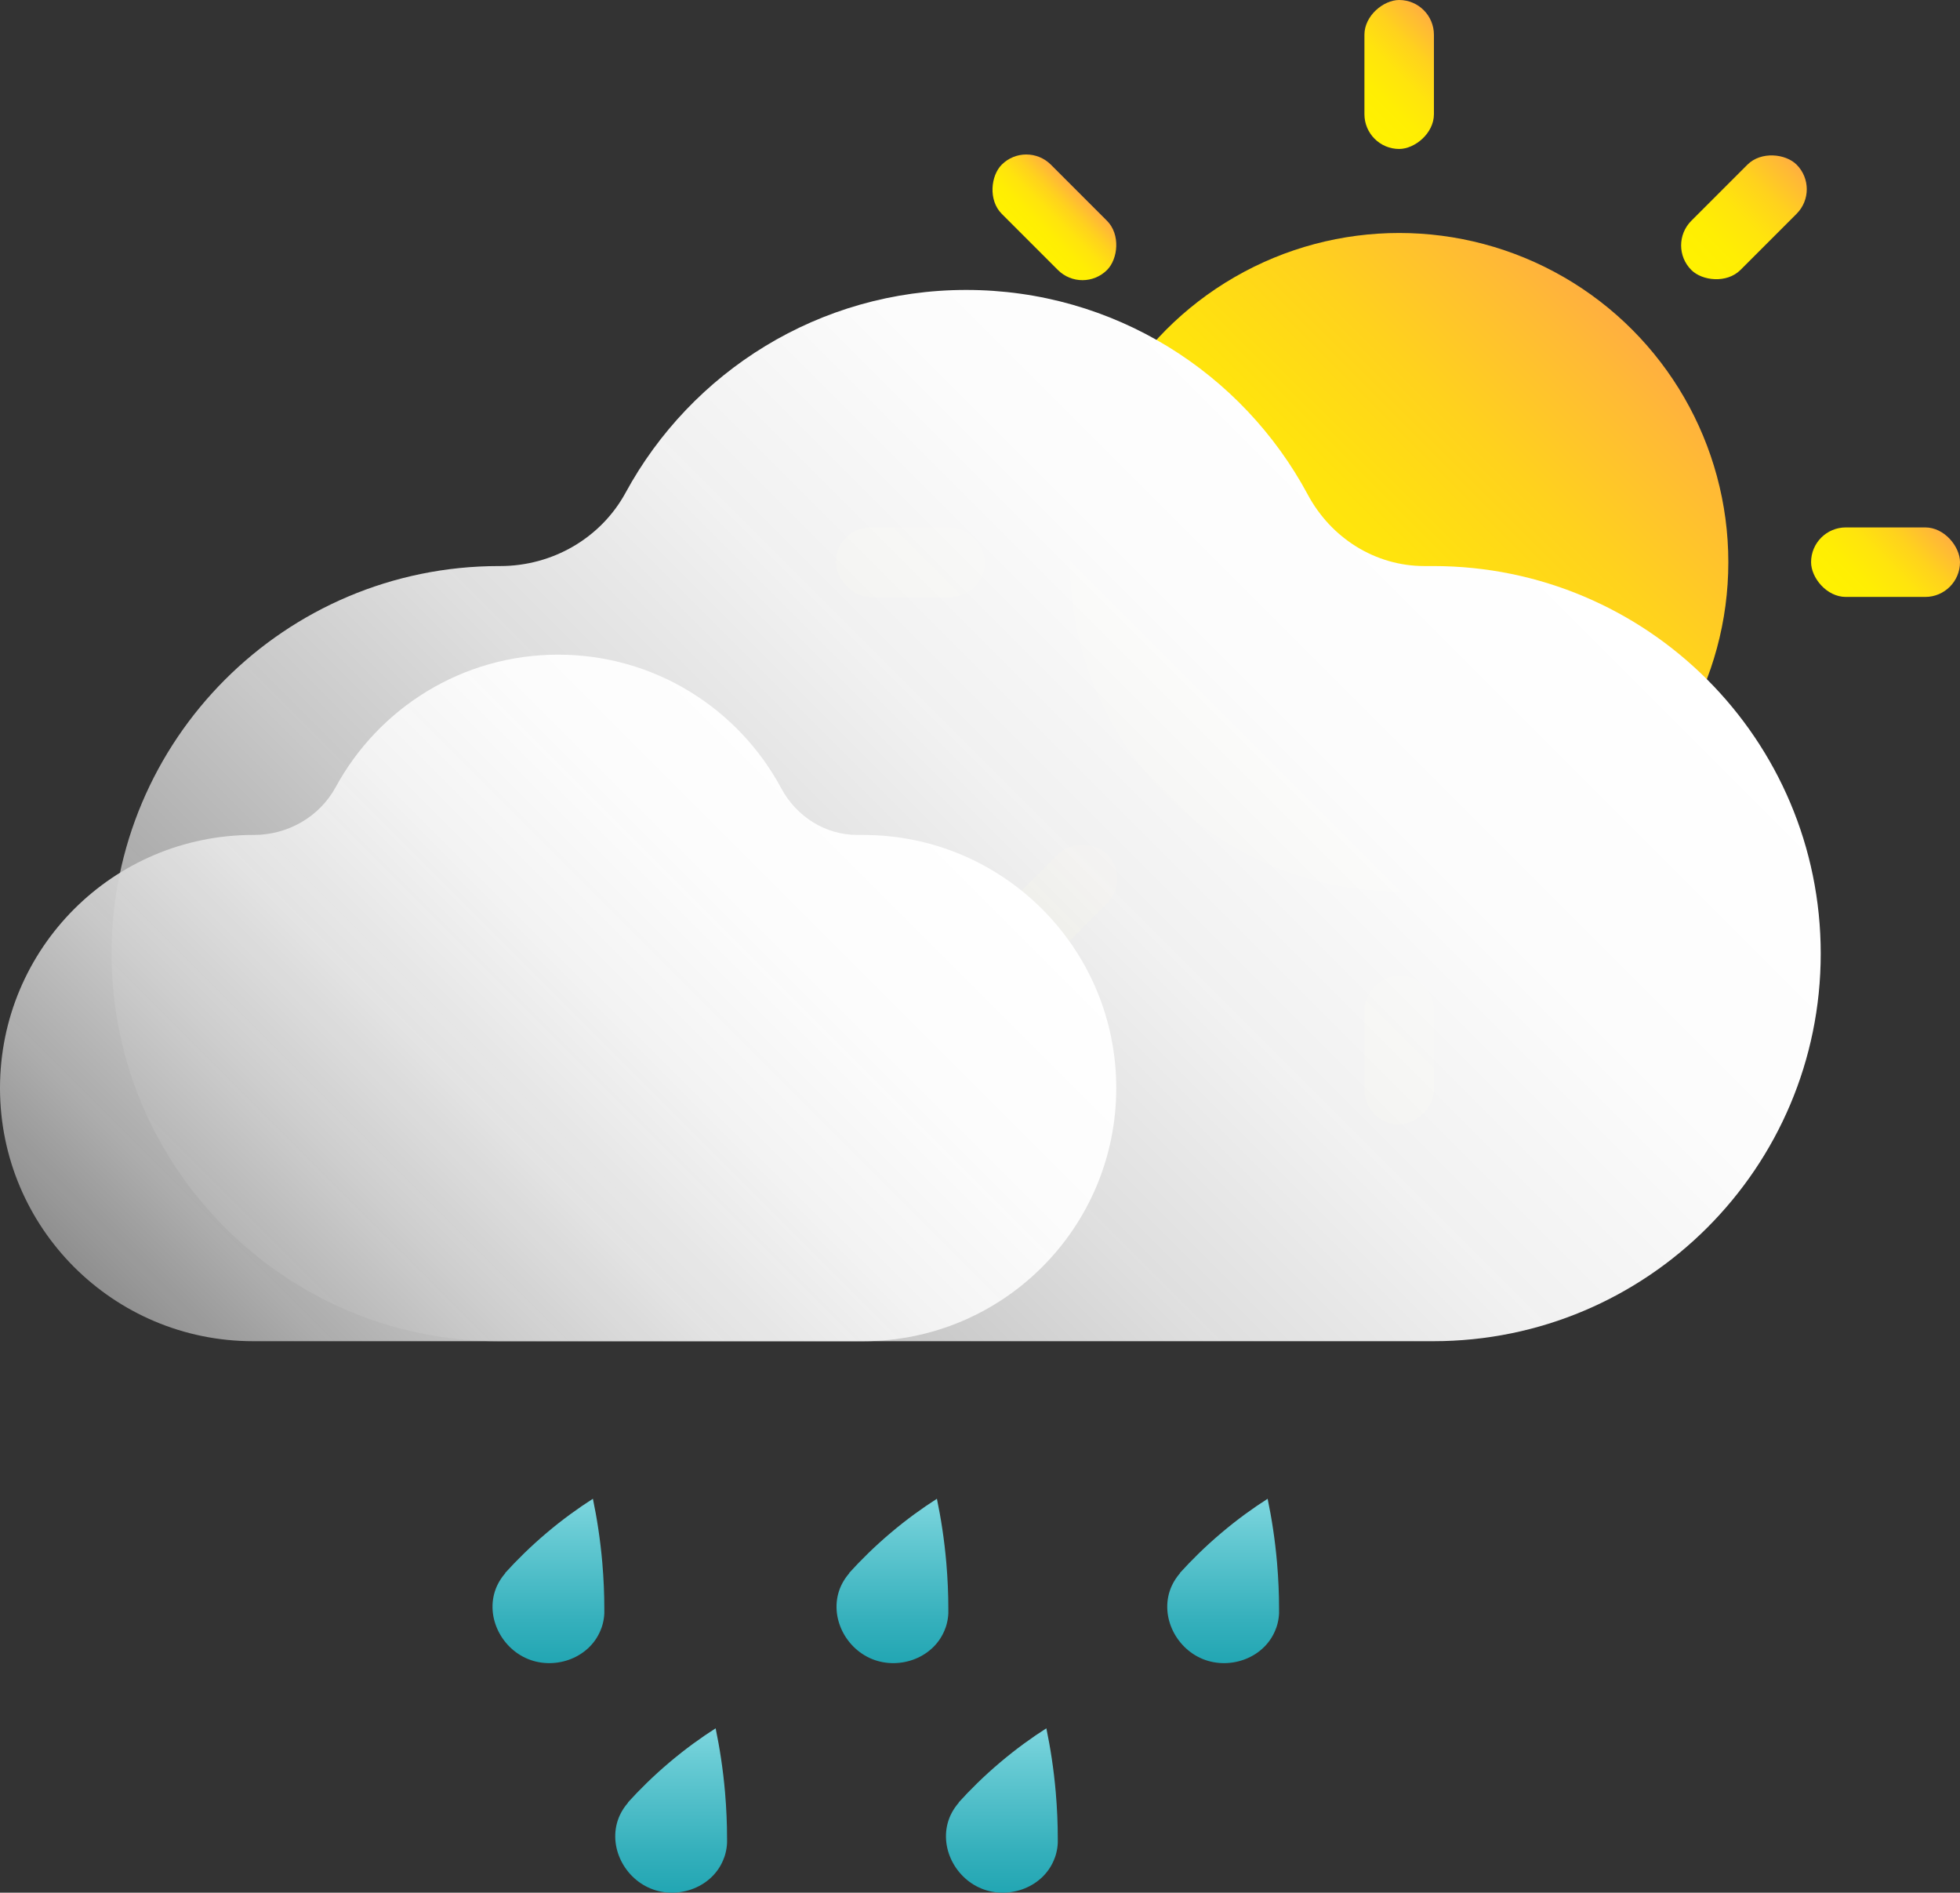 <?xml version="1.0" encoding="UTF-8"?>
<svg xmlns="http://www.w3.org/2000/svg" xmlns:xlink="http://www.w3.org/1999/xlink" viewBox="0 0 432.33 417.39">
  <rect x="0" y="0" width="432.33" height="417.39" fill="#333333" stroke="none"/>
  <defs>
    <style>
      .cls-1 {
        fill: url(#linear-gradient-2);
      }

      .cls-2 {
        fill: url(#linear-gradient-15);
      }

      .cls-3 {
        fill: url(#linear-gradient-14);
      }

      .cls-4 {
        fill: url(#linear-gradient-6);
      }

      .cls-5 {
        fill: url(#linear-gradient-11);
      }

      .cls-6 {
        fill: url(#linear-gradient-10);
      }

      .cls-7 {
        fill: url(#linear-gradient-16);
      }

      .cls-8 {
        fill: url(#linear-gradient-5);
      }

      .cls-9 {
        fill: url(#linear-gradient-7);
      }

      .cls-10 {
        fill: url(#linear-gradient-9);
      }

      .cls-11 {
        fill: url(#linear-gradient-3);
      }

      .cls-12 {
        fill: url(#linear-gradient);
      }

      .cls-13 {
        fill: url(#linear-gradient-4);
      }

      .cls-14 {
        fill: url(#linear-gradient-8);
      }

      .cls-15 {
        fill: url(#linear-gradient-12);
      }

      .cls-16 {
        fill: url(#linear-gradient-13);
      }
    </style>
    <linearGradient id="linear-gradient" x1="359.96" y1="72.64" x2="257.29" y2="175.31" gradientUnits="userSpaceOnUse">
      <stop offset="0" stop-color="#ffaf40"/>
      <stop offset=".08" stop-color="#ffba35"/>
      <stop offset=".28" stop-color="#ffd21d"/>
      <stop offset=".5" stop-color="#ffe40d"/>
      <stop offset=".73" stop-color="#ffee03"/>
      <stop offset="1" stop-color="#fff200"/>
    </linearGradient>
    <linearGradient id="linear-gradient-2" x1="425.71" y1="114.18" x2="406.1" y2="133.78" xlink:href="#linear-gradient"/>
    <linearGradient id="linear-gradient-3" x1="210.61" y1="114.18" x2="191" y2="133.78" xlink:href="#linear-gradient"/>
    <linearGradient id="linear-gradient-4" x1="318.43" y1="6.63" x2="298.82" y2="26.23" gradientTransform="translate(325.05 -292.2) rotate(90)" xlink:href="#linear-gradient"/>
    <linearGradient id="linear-gradient-5" x1="318.43" y1="221.73" x2="298.82" y2="241.33" gradientTransform="translate(540.15 -77.1) rotate(90)" xlink:href="#linear-gradient"/>
    <linearGradient id="linear-gradient-6" x1="238" y1="42.51" x2="227.16" y2="53.35" gradientTransform="translate(430.92 -82.64) rotate(135)" xlink:href="#linear-gradient"/>
    <linearGradient id="linear-gradient-7" x1="390.1" y1="194.61" x2="379.25" y2="205.45" gradientTransform="translate(798.12 69.46) rotate(135)" xlink:href="#linear-gradient"/>
    <linearGradient id="linear-gradient-8" x1="396.29" y1="36.31" x2="373.06" y2="59.54" gradientTransform="translate(146.56 -257.97) rotate(45)" xlink:href="#linear-gradient"/>
    <linearGradient id="linear-gradient-9" x1="244.19" y1="188.41" x2="220.96" y2="211.64" gradientTransform="translate(209.56 -105.87) rotate(45)" xlink:href="#linear-gradient"/>
    <linearGradient id="linear-gradient-10" x1="325.06" y1="98.35" x2="101.16" y2="322.25" gradientUnits="userSpaceOnUse">
      <stop offset="0" stop-color="#fff"/>
      <stop offset=".22" stop-color="#fcfcfc" stop-opacity="1"/>
      <stop offset=".4" stop-color="#f3f3f3" stop-opacity=".99"/>
      <stop offset=".57" stop-color="#e4e4e4" stop-opacity=".97"/>
      <stop offset=".72" stop-color="#d0d0d0" stop-opacity=".95"/>
      <stop offset=".87" stop-color="#b5b5b5" stop-opacity=".93"/>
      <stop offset="1" stop-color="#999" stop-opacity=".9"/>
    </linearGradient>
    <linearGradient id="linear-gradient-11" x1="196.22" y1="166.84" x2="49.99" y2="313.06" xlink:href="#linear-gradient-10"/>
    <linearGradient id="linear-gradient-12" x1="120.98" y1="366.77" x2="120.98" y2="330.52" gradientUnits="userSpaceOnUse">
      <stop offset="0" stop-color="#22a6b3"/>
      <stop offset=".26" stop-color="#35b0bc"/>
      <stop offset=".8" stop-color="#68cbd4"/>
      <stop offset="1" stop-color="#7ed6df"/>
    </linearGradient>
    <linearGradient id="linear-gradient-13" x1="196.86" y1="366.77" x2="196.86" xlink:href="#linear-gradient-12"/>
    <linearGradient id="linear-gradient-14" x1="269.81" y1="366.77" x2="269.81" xlink:href="#linear-gradient-12"/>
    <linearGradient id="linear-gradient-15" x1="148.05" y1="417.39" x2="148.05" y2="381.13" xlink:href="#linear-gradient-12"/>
    <linearGradient id="linear-gradient-16" x1="220.99" y1="417.39" x2="220.99" y2="381.13" xlink:href="#linear-gradient-12"/>
  </defs>
  <g id="Layer_10" data-name="Layer 10">
    <g>
      <circle class="cls-12" cx="308.63" cy="123.98" r="72.6"/>
      <rect class="cls-1" x="399.48" y="116.31" width="32.85" height="15.33" rx="7.67" ry="7.67"/>
      <rect class="cls-11" x="184.38" y="116.31" width="32.85" height="15.33" rx="7.67" ry="7.67"/>
      <rect class="cls-13" x="292.2" y="8.76" width="32.85" height="15.33" rx="7.67" ry="7.67" transform="translate(292.2 325.05) rotate(-90)"/>
      <rect class="cls-8" x="292.2" y="223.86" width="32.85" height="15.33" rx="7.67" ry="7.67" transform="translate(77.1 540.15) rotate(-90)"/>
      <rect class="cls-4" x="216.15" y="40.26" width="32.85" height="15.33" rx="7.67" ry="7.67" transform="translate(363.14 246.27) rotate(-135)"/>
      <rect class="cls-9" x="368.25" y="192.36" width="32.85" height="15.33" rx="7.67" ry="7.67" transform="translate(515.24 613.48) rotate(-135)"/>
      <rect class="cls-14" x="368.25" y="40.26" width="32.85" height="15.33" rx="7.67" ry="7.67" transform="translate(78.78 286.04) rotate(-45)"/>
      <rect class="cls-10" x="216.15" y="192.36" width="32.85" height="15.33" rx="7.67" ry="7.67" transform="translate(-73.32 223.04) rotate(-45)"/>
    </g>
  </g>
  <g id="Layer_9" data-name="Layer 9">
    <path class="cls-6" d="M316.14,124.83h-1.95c-10.85,0-20.6-6.18-25.72-15.75-14.4-26.86-42.74-45.14-75.35-45.14h0c-32.44,0-60.64,18.07-75.12,44.7-5.48,10.07-16.18,16.19-27.65,16.19h-.27c-47.2,0-85.47,38.27-85.47,85.47h0c0,47.2,38.27,85.47,85.47,85.47h206.06c47.2,0,85.47-38.27,85.47-85.47h0c0-47.2-38.27-85.47-85.47-85.47Z"/>
  </g>
  <g id="Layer_8" data-name="Layer 8">
    <path class="cls-5" d="M190.4,184.13h-1.27c-7.09,0-13.45-4.04-16.8-10.28-9.41-17.54-27.91-29.48-49.21-29.48h0c-21.18,0-39.6,11.8-49.06,29.19-3.58,6.58-10.57,10.57-18.06,10.57h-.17C24.99,184.13,0,209.12,0,239.95H0c0,30.83,24.99,55.82,55.82,55.82H190.4c30.83,0,55.82-24.99,55.82-55.82h0c0-30.83-24.99-55.82-55.82-55.82Z"/>
  </g>
  <g id="Layer_7" data-name="Layer 7">
    <path class="cls-15" d="M132.67,359.02c.5-1.41,.7-2.88,.63-4.33,0-3.12-.14-6.47-.44-10.01-.45-5.2-1.2-9.95-2.08-14.16-3.15,2.01-6.62,4.49-10.21,7.53-3.61,3.05-6.64,6.07-9.15,8.84l.05,.02c-.73,.83-1.35,1.76-1.83,2.79-2.85,6.23,.66,13.67,6.85,16.17,6.16,2.5,13.87-.35,16.17-6.85Z"/>
  </g>
  <g id="Layer_6" data-name="Layer 6">
    <path class="cls-16" d="M208.55,359.02c.5-1.41,.7-2.88,.63-4.33,0-3.12-.14-6.47-.44-10.01-.45-5.2-1.2-9.95-2.08-14.16-3.15,2.01-6.62,4.49-10.21,7.53-3.61,3.05-6.64,6.07-9.15,8.84l.05,.02c-.73,.83-1.35,1.76-1.83,2.79-2.85,6.23,.66,13.67,6.85,16.17,6.16,2.5,13.87-.35,16.17-6.85Z"/>
  </g>
  <g id="Layer_5" data-name="Layer 5">
    <path class="cls-3" d="M281.5,359.02c.5-1.41,.7-2.88,.63-4.33,0-3.12-.14-6.47-.44-10.01-.45-5.2-1.2-9.95-2.08-14.16-3.15,2.01-6.62,4.49-10.21,7.53-3.61,3.05-6.64,6.07-9.15,8.84l.05,.02c-.73,.83-1.35,1.76-1.83,2.79-2.85,6.23,.66,13.67,6.85,16.17,6.16,2.5,13.87-.35,16.17-6.85Z"/>
  </g>
  <g id="Layer_4" data-name="Layer 4">
    <path class="cls-2" d="M159.74,409.64c.5-1.41,.7-2.88,.63-4.33,0-3.12-.14-6.47-.44-10.01-.45-5.2-1.2-9.95-2.08-14.16-3.15,2.01-6.62,4.49-10.21,7.53-3.61,3.05-6.64,6.07-9.15,8.84l.05,.02c-.73,.83-1.35,1.76-1.83,2.79-2.85,6.23,.66,13.67,6.85,16.17,6.16,2.5,13.87-.35,16.17-6.85Z"/>
  </g>
  <g id="Layer_2" data-name="Layer 2">
    <path class="cls-7" d="M232.69,409.64c.5-1.41,.7-2.88,.63-4.33,0-3.12-.14-6.47-.44-10.01-.45-5.2-1.2-9.95-2.08-14.16-3.15,2.01-6.62,4.49-10.21,7.53-3.61,3.05-6.64,6.07-9.15,8.84l.05,.02c-.73,.83-1.35,1.76-1.83,2.79-2.85,6.23,.66,13.67,6.85,16.17,6.16,2.5,13.87-.35,16.17-6.85Z"/>
  </g>
</svg>